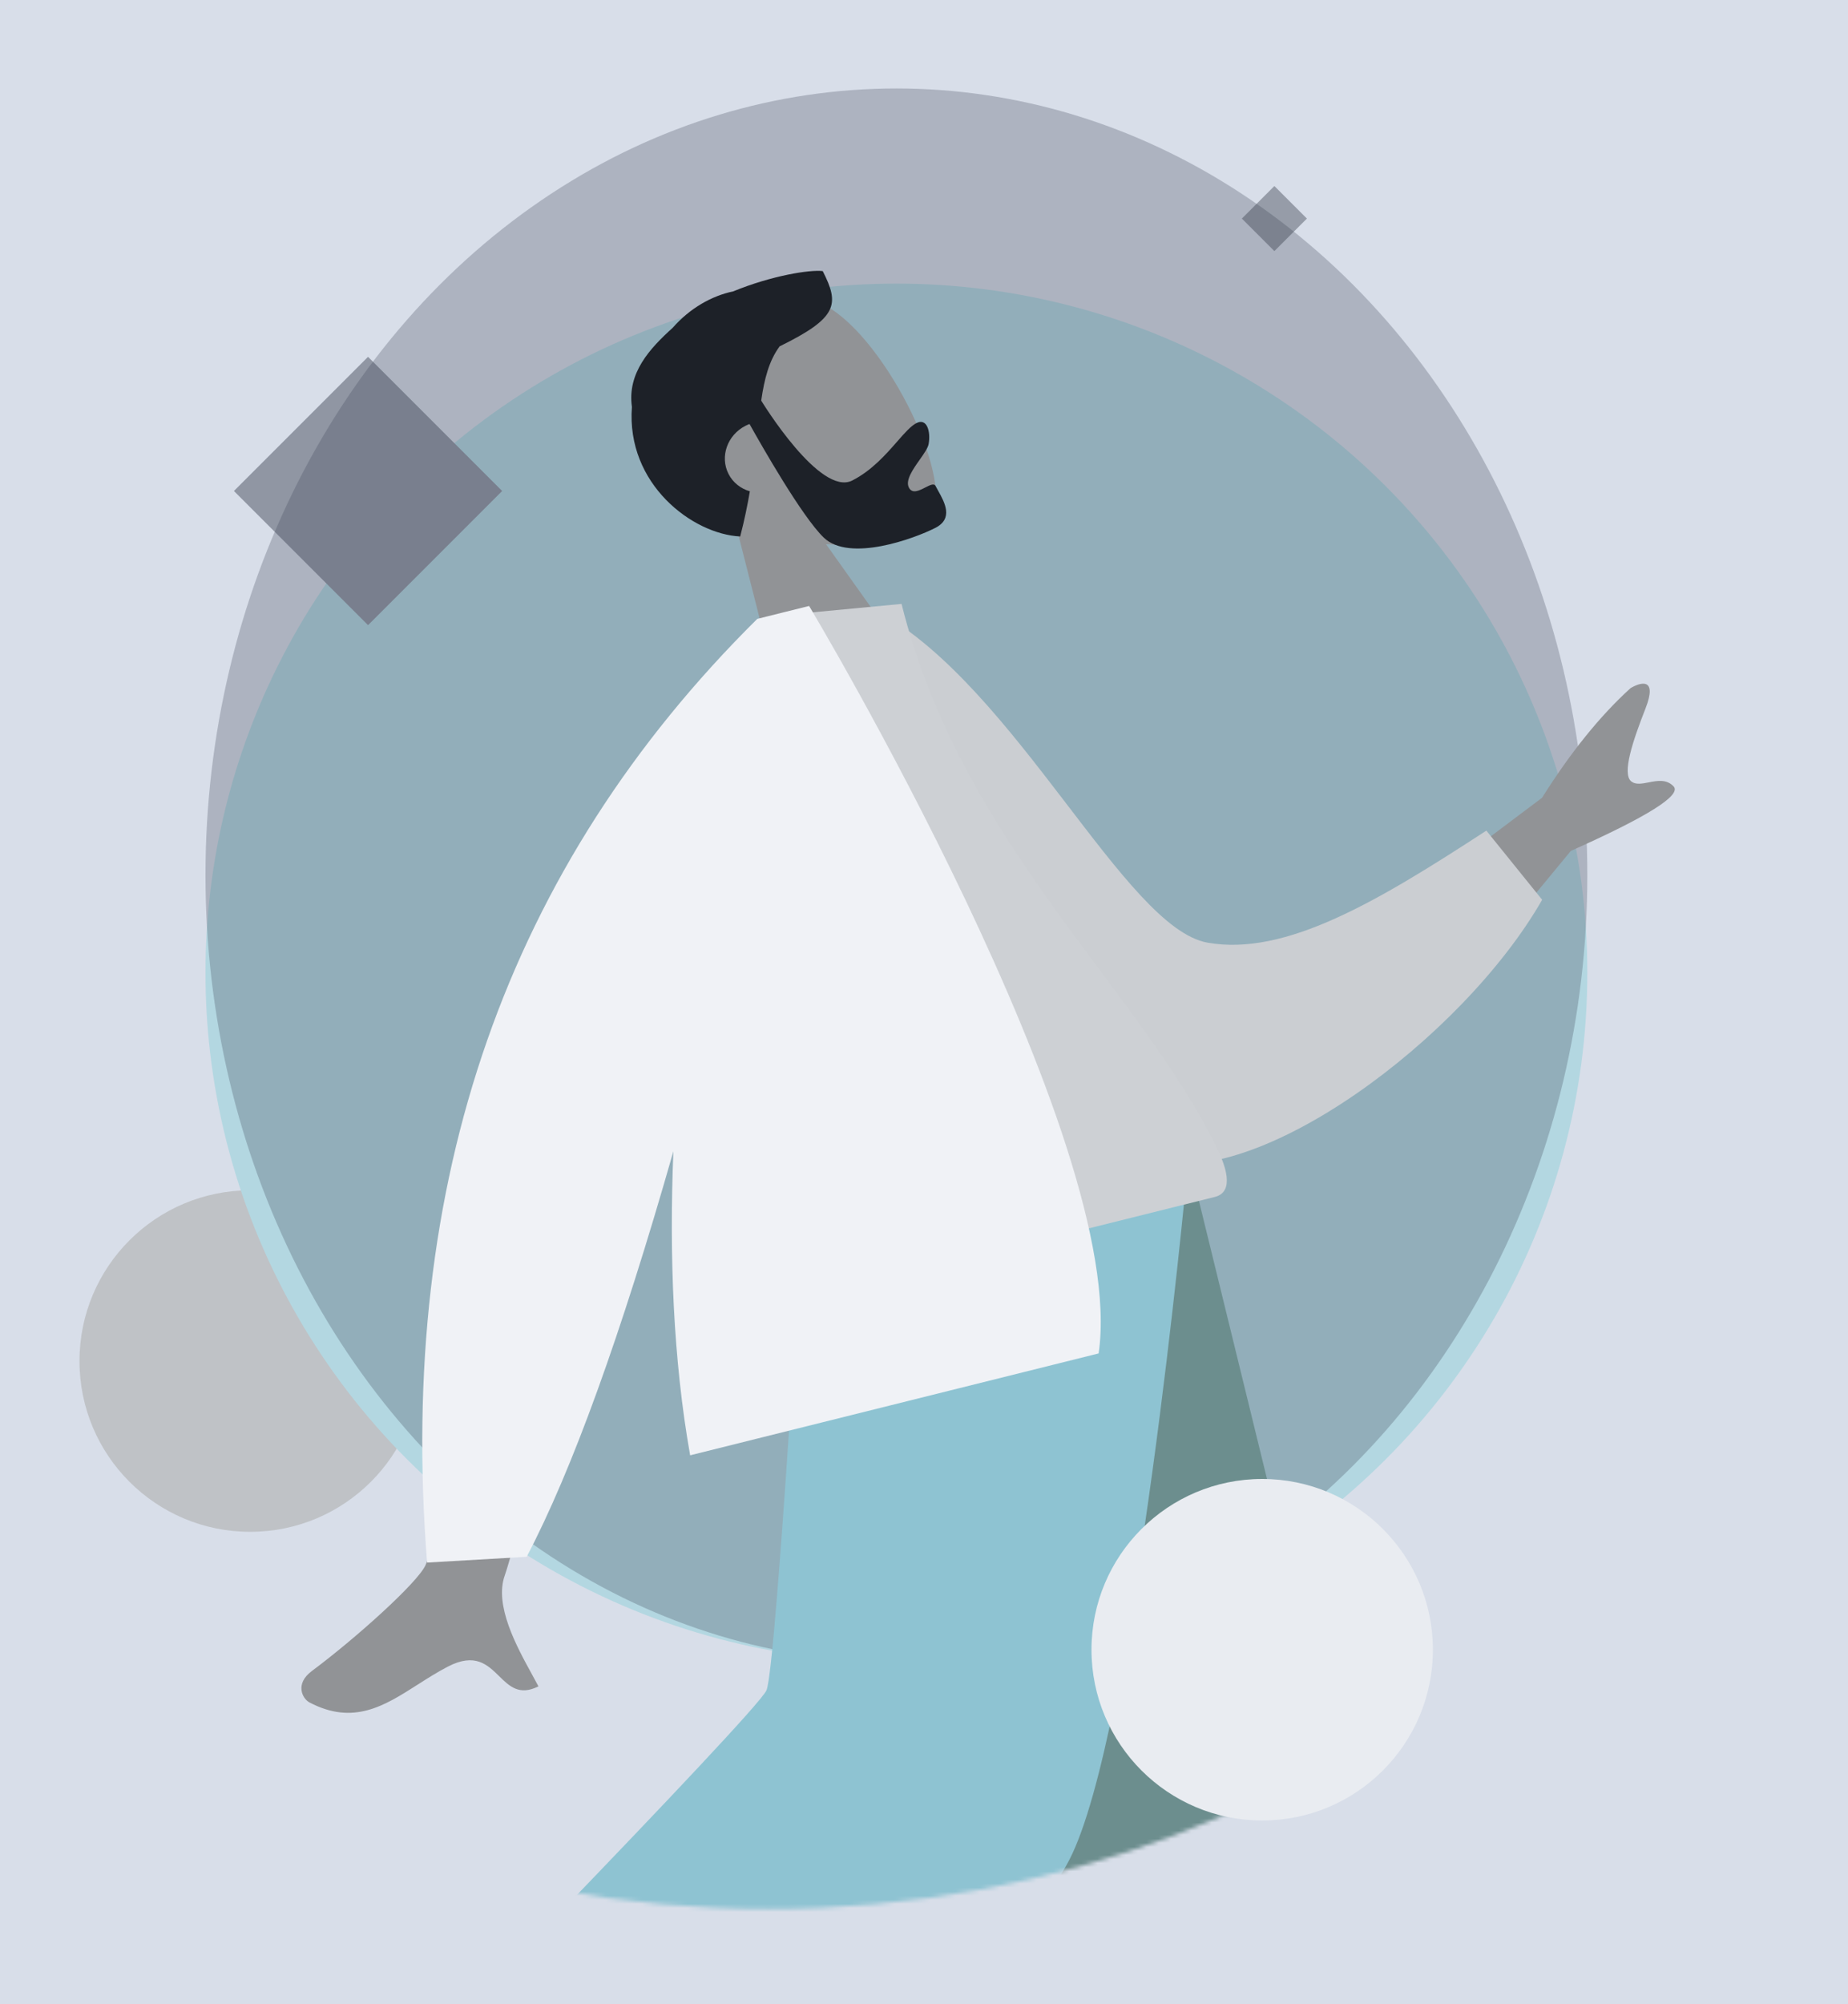 <svg viewBox="-19.557 36.243 454.695 492.952" fill="none" xmlns="http://www.w3.org/2000/svg" xmlns:xlink="http://www.w3.org/1999/xlink" overflow="visible" width="421.014px" height="456.437px"><rect id="Blush Background Color" fill="#d8dee9" x="-19.557" y="36.243" width="454.695" height="492.952"/><g id="Master/Composition/Space"><circle id="Oval" cx="42" cy="371" r="42" fill="#bfc2c6"/><ellipse id="Oval_2" cx="201" cy="275.5" rx="170" ry="169.5" fill="#b3d7e1"/><path id="Polygon" fill-rule="evenodd" clip-rule="evenodd" d="M71 124L104 157L71 190L38 157L71 124Z" fill="#9096a3"/><g id="Character And Mask"><ellipse id="Mask" opacity="0.278" cx="201" cy="251.5" rx="170" ry="193.5" fill="#3e4656"/><mask id="mask0_215_559476b09e3a-fedc-4059-96b2-fc069392e181" style="mask-type:alpha" maskUnits="userSpaceOnUse" x="-88" y="44" width="515" height="462" fill="#ffffff"><ellipse id="Mask_2" cx="169.405" cy="275.075" rx="256.983" ry="230.696" fill="#ffffff"/></mask><g mask="url(#mask0_215_559476b09e3a-fedc-4059-96b2-fc069392e181)"><g id="Head/Front" transform="rotate(-27 34.636 124.278) translate(34.636 124.278) scale(1.515 1.442)"><g id="Head/Front/Short Beard"><g id="Head"><path id="SKIN" fill-rule="evenodd" clip-rule="evenodd" d="M73.935 75.244C80.411 79.147 86.774 81.033 89.76 80.263C97.25 78.333 97.938 50.935 92.143 40.134C86.349 29.333 56.558 24.625 55.057 46.026C54.536 53.453 57.654 60.081 62.262 65.49L54 104H78L73.935 75.244Z" fill="#919396"/></g><path id="Hair" fill-rule="evenodd" clip-rule="evenodd" d="M71.72 51.043C71.484 51.014 71.244 51 71 51C67.686 51 65 53.686 65 57C65 58.682 65.692 60.203 66.808 61.292C65.419 63.252 63.863 65.299 62.081 67.411C55.383 63.393 49.412 50.629 55.961 39.328C57.771 33.792 62.868 31.835 67.707 30.462C71.628 28.822 75.697 28.637 79.132 29.62C85.866 30.198 91.879 32.251 93.583 33.471C93.583 39.846 92.348 41.738 81.797 41.571C79.204 42.94 77.211 45.298 75.135 48.389C75.153 48.626 76.55 67.585 82.426 67.585C85.983 67.585 89.215 66.226 91.791 65.144C93.498 64.427 94.916 63.831 95.95 63.831C97.841 63.831 97.419 66.198 96.165 67.952C95.768 68.509 94.779 69.057 93.713 69.649C92.004 70.598 90.094 71.658 90.094 73.04C90.094 74.308 91.364 74.305 92.469 74.303C93.32 74.302 94.073 74.3 94.073 74.879C94.073 75.156 94.085 75.464 94.096 75.791C94.178 78.058 94.292 81.221 90.951 81.221C87.084 81.221 75.995 79.811 74.094 74.071C72.483 69.203 71.869 55.186 71.72 51.043Z" fill="#1d2128"/></g></g><g id="Character Lower Body"><path id="SKIN" fill-rule="evenodd" clip-rule="evenodd" d="M206.353 326.343L280.302 506.186L329.901 658.228H349.486L270.648 326.343L206.353 326.343Z" fill="#919396"/><path id="SKIN" fill-rule="evenodd" clip-rule="evenodd" d="M191.462 326.343C190.674 389.541 179.19 474.627 177.355 478.566C175.521 482.506 50.678 578.76 50.678 578.76L64.167 592.631C64.167 592.631 211.47 510.105 218.287 499.098C225.103 488.091 247.295 386.803 265.113 326.343H191.462Z" fill="#919396"/><path id="Pant" fill-rule="evenodd" clip-rule="evenodd" d="M256.073 642.568L349.191 632.857L274.153 326.343H196.776L256.073 642.568Z" fill="#6c8e8e"/><path id="Pant" fill-rule="evenodd" clip-rule="evenodd" d="M69.939 556.383L131.019 625.851C131.019 625.851 227.521 524.579 243.541 493.691C259.561 462.803 272.343 326.343 272.343 326.343H178.446C178.446 326.343 171.464 446.394 169.033 451.981C166.602 457.568 69.939 556.383 69.939 556.383Z" fill="#8ec3d2"/></g><g id="Upper Body" transform="rotate(-14 -3.603 230.938) translate(-3.603 230.938) scale(1.504 1.449)"><g id="Upper Body/Jacket 2"><path id="SKIN" fill-rule="evenodd" clip-rule="evenodd" d="M234.235 61.704L198 77.617L209.57 92.439L236.707 71.633C250.262 69.143 256.549 67.004 255.566 65.216C254.738 63.709 253.197 63.624 251.778 63.545C250.672 63.484 249.64 63.428 249.076 62.705C247.789 61.056 250.966 55.961 254.188 51.255C257.41 46.549 254.39 46.719 252.623 47.282C246.711 50.572 240.582 55.379 234.235 61.704ZM72 86.066L51.508 82C37.611 118.63 29.326 138.702 26.652 142.218C24.692 144.796 12.603 151.437 4.42 154.984C1.135 156.407 1.841 159.183 2.804 160.071C8.88 165.672 14.529 163.709 20.678 161.572C22.459 160.953 24.281 160.32 26.167 159.851C31.05 158.639 32.536 161.15 33.94 163.523C35.184 165.624 36.363 167.616 39.779 166.821C39.624 166.151 39.433 165.4 39.227 164.589C37.895 159.349 35.931 151.62 38.845 147.13C40.34 144.826 51.392 124.471 72 86.066Z" fill="#919396"/><path id="Coat Back" fill-rule="evenodd" clip-rule="evenodd" d="M127.695 5.332L136.342 3.849C155.176 22.119 162.862 66.013 175.414 71.823C187.281 77.316 204.104 72 224.1 64.823L230.223 78.505C212.055 98.161 173.349 114.767 157.66 105.287C132.576 90.13 126.786 35.994 127.695 5.332Z" fill="#cbced2"/><path id="Shirt" fill-rule="evenodd" clip-rule="evenodd" d="M90 114C90 114 142.008 114 166.511 114C170.008 114 169.349 108.952 168.843 106.404C163.011 77.004 140.241 45.312 140.241 3.461L118.172 0C99.918 29.358 93.605 65.505 90 114Z" fill="#cdd0d4"/><path id="Coat Front" fill-rule="evenodd" clip-rule="evenodd" d="M117 0H116.748C67.247 30.504 37.331 77.791 27 141.859L43.037 145C53.661 132.623 66.771 112.368 82.369 84.233C77.583 101.181 74.09 118.563 73 135H141.872C155.205 101.305 125.486 0 125.486 0H120.731H117Z" fill="#f0f2f6"/></g></g></g></g><circle id="Oval_3" cx="291" cy="442" r="42" fill="#e9ecf1"/><path id="Polygon_2" opacity="0.399" fill-rule="evenodd" clip-rule="evenodd" d="M294 82L302 90L294 98L286 90L294 82Z" fill="#343b48"/></g></svg>